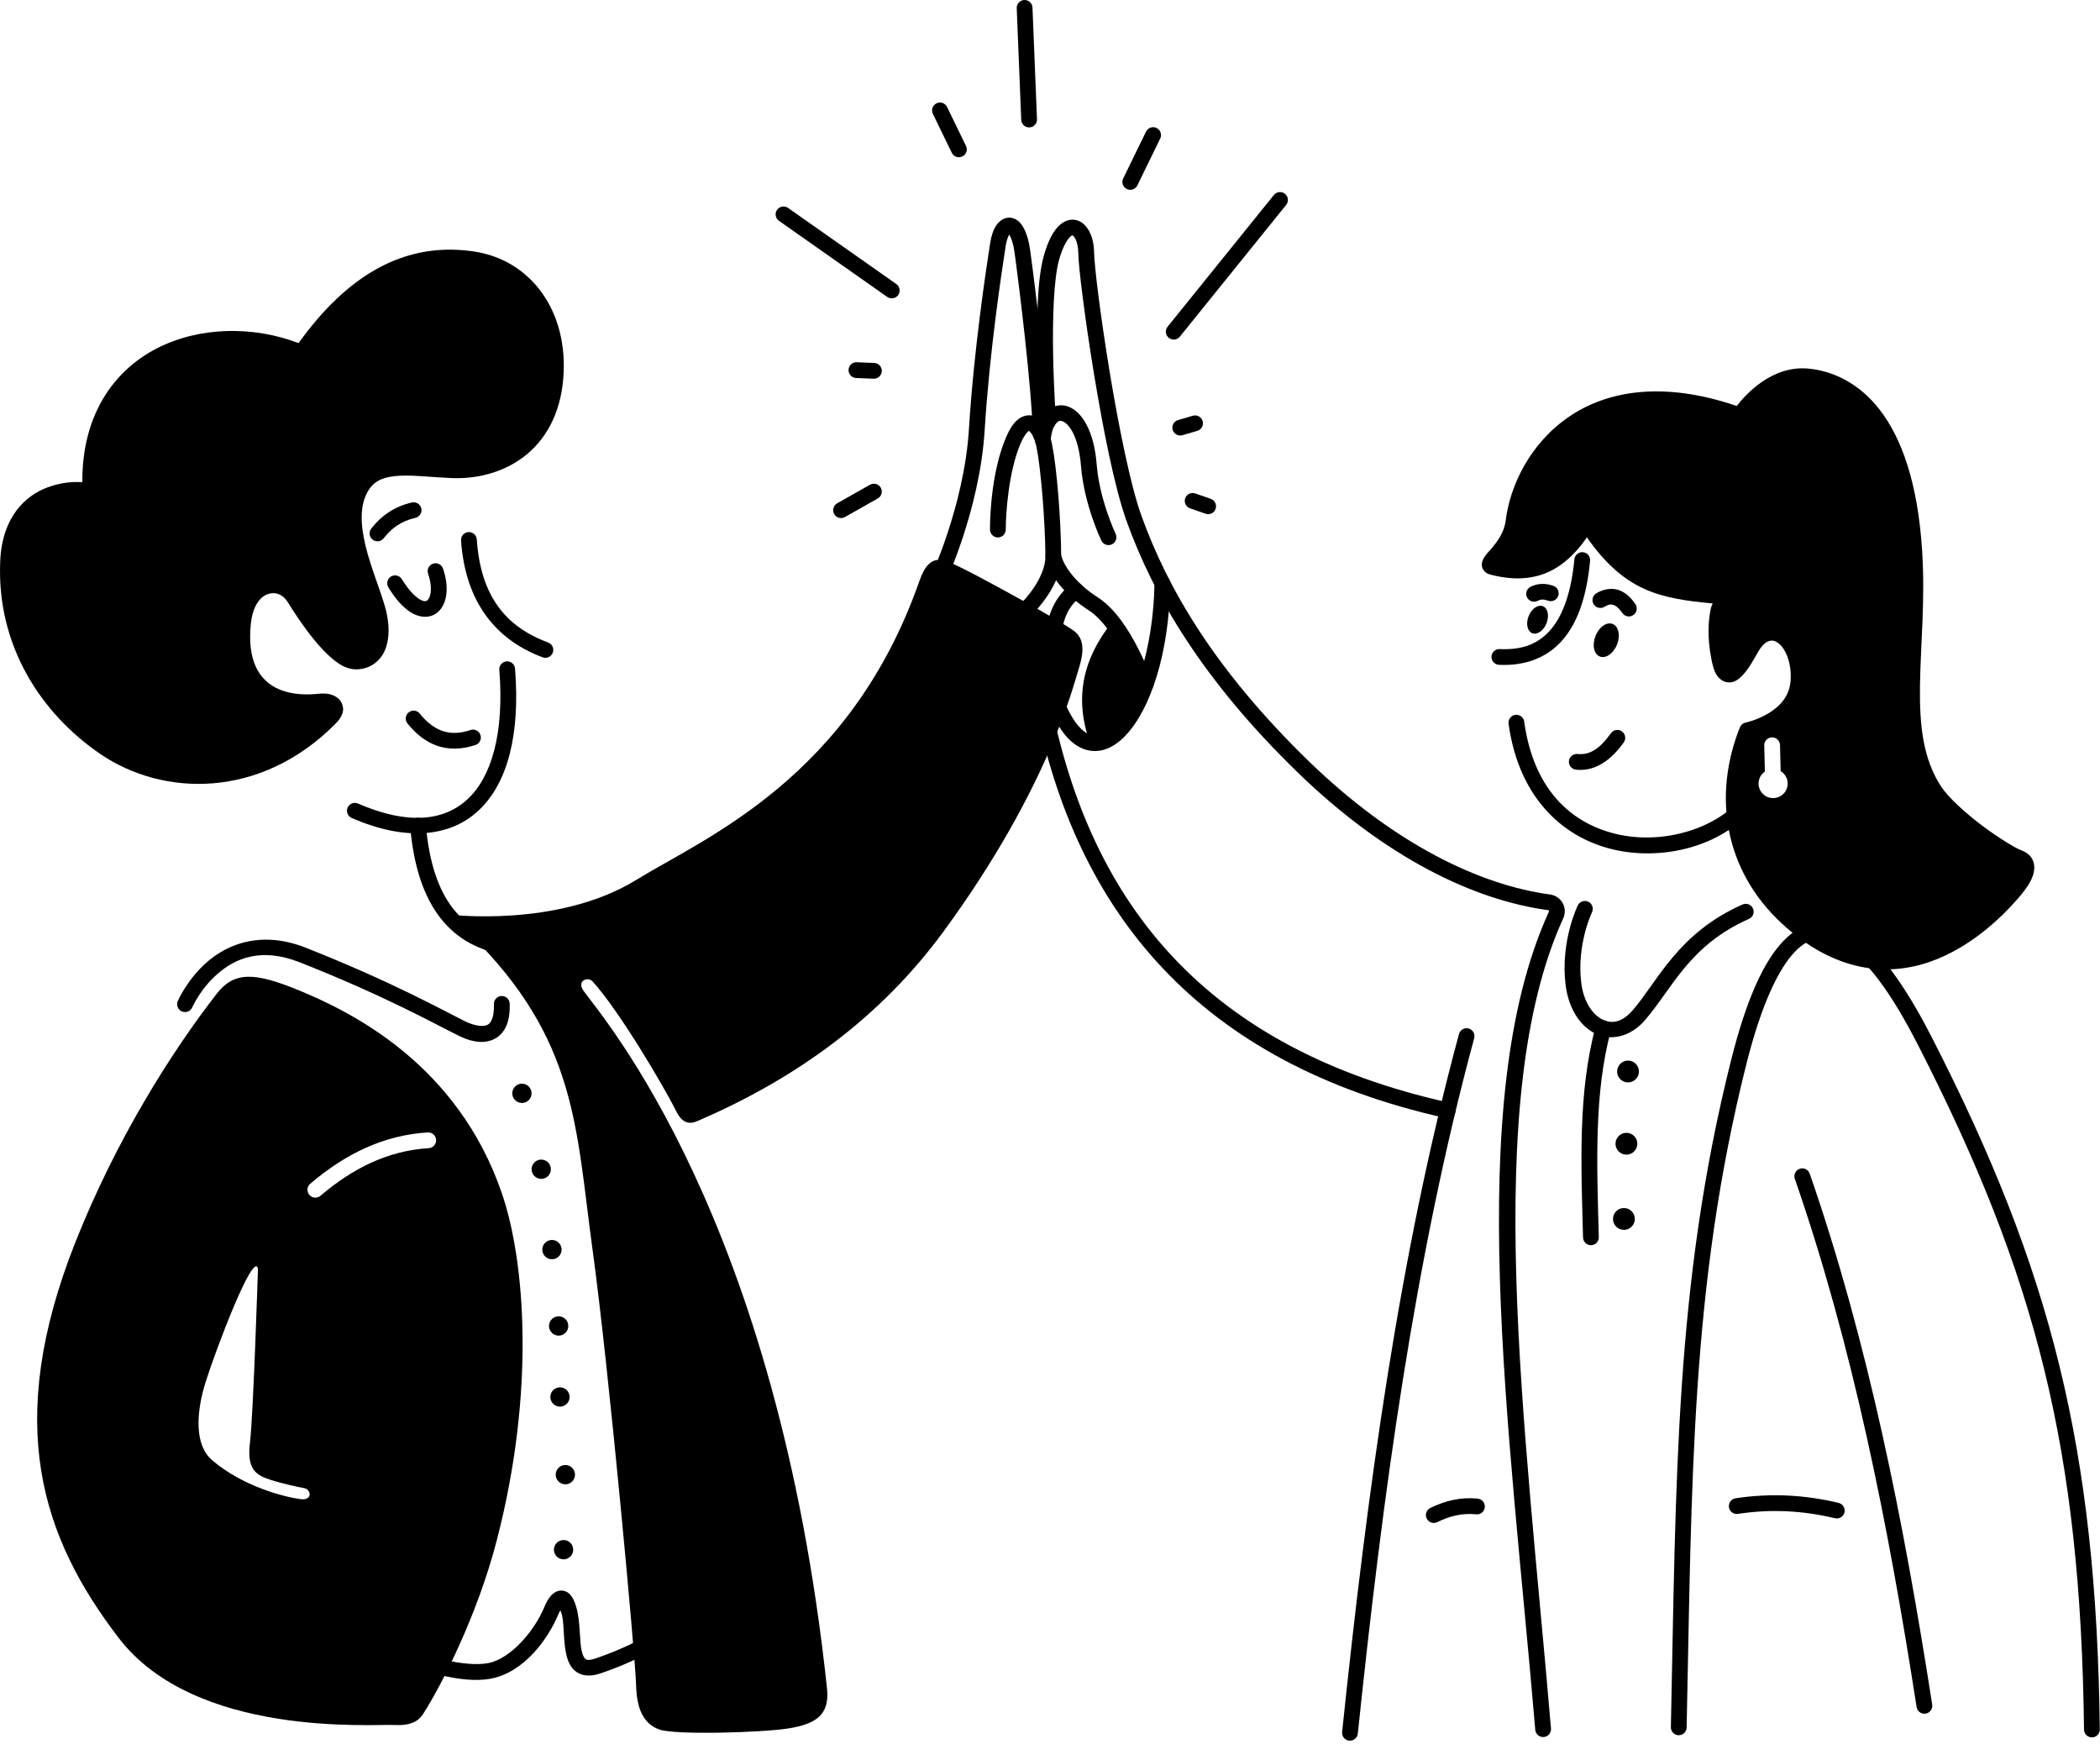 <svg width="466" height="387" viewBox="0 0 466 387" fill="none" xmlns="http://www.w3.org/2000/svg">
<g id="High five" clip-path="url(#clip0_1_291)">
<g id="g1679">
<path id="path1624" d="M227.292 0.001C227.063 0.011 226.837 0.065 226.628 0.162C226.42 0.258 226.232 0.395 226.076 0.564C225.921 0.733 225.799 0.931 225.72 1.147C225.641 1.363 225.605 1.592 225.615 1.822L226.615 26.593C226.624 26.823 226.678 27.049 226.775 27.257C226.871 27.466 227.008 27.654 227.177 27.809C227.346 27.965 227.544 28.086 227.76 28.165C227.976 28.244 228.205 28.28 228.435 28.271C228.665 28.262 228.89 28.207 229.099 28.111C229.307 28.014 229.495 27.878 229.651 27.708C229.807 27.539 229.928 27.341 230.007 27.125C230.086 26.91 230.122 26.68 230.113 26.451L229.113 1.679C229.103 1.45 229.049 1.224 228.952 1.015C228.856 0.807 228.719 0.619 228.55 0.463C228.381 0.307 228.183 0.186 227.967 0.107C227.751 0.028 227.522 -0.008 227.292 0.001Z" fill="black"/>
<path id="path1625" d="M207.818 22.925C207.611 23.026 207.426 23.166 207.273 23.338C207.121 23.51 207.004 23.71 206.929 23.928C206.853 24.145 206.822 24.375 206.836 24.604C206.849 24.834 206.908 25.058 207.009 25.265L211.21 33.906C211.413 34.323 211.773 34.642 212.212 34.794C212.65 34.946 213.131 34.917 213.548 34.714C213.755 34.614 213.94 34.474 214.092 34.302C214.245 34.13 214.362 33.929 214.437 33.712C214.512 33.495 214.544 33.265 214.53 33.035C214.516 32.806 214.457 32.581 214.357 32.374L210.157 23.734C210.057 23.527 209.917 23.342 209.745 23.19C209.573 23.037 209.372 22.92 209.155 22.845C208.938 22.77 208.708 22.738 208.478 22.752C208.249 22.766 208.024 22.825 207.818 22.925Z" fill="black"/>
<path id="path1626" d="M174.87 46.134C174.491 45.868 174.021 45.763 173.563 45.843C173.106 45.922 172.7 46.18 172.433 46.56C172.166 46.94 172.061 47.409 172.14 47.867C172.22 48.324 172.477 48.73 172.857 48.998L196.878 65.882C197.258 66.149 197.728 66.254 198.185 66.174C198.642 66.094 199.049 65.836 199.316 65.457C199.448 65.268 199.542 65.056 199.592 64.832C199.642 64.607 199.648 64.375 199.608 64.148C199.569 63.922 199.485 63.706 199.362 63.511C199.239 63.317 199.078 63.149 198.89 63.017L174.87 46.134Z" fill="black"/>
<path id="path1627" d="M190.115 80.376C189.885 80.367 189.656 80.403 189.44 80.482C189.224 80.561 189.026 80.682 188.857 80.838C188.688 80.994 188.551 81.182 188.454 81.39C188.358 81.599 188.303 81.825 188.294 82.054C188.285 82.284 188.321 82.513 188.4 82.729C188.479 82.945 188.6 83.143 188.756 83.312C188.912 83.481 189.099 83.618 189.308 83.714C189.517 83.811 189.742 83.865 189.972 83.874L193.853 84.033C194.316 84.052 194.769 83.886 195.11 83.572C195.451 83.257 195.654 82.82 195.673 82.357C195.683 82.127 195.647 81.898 195.567 81.682C195.488 81.466 195.367 81.268 195.211 81.099C195.056 80.93 194.868 80.793 194.659 80.697C194.451 80.6 194.225 80.546 193.995 80.537L190.115 80.376Z" fill="black"/>
<path id="path1628" d="M193.062 107.554L185.773 111.675C185.573 111.788 185.397 111.94 185.255 112.121C185.114 112.302 185.009 112.509 184.948 112.731C184.886 112.952 184.869 113.183 184.897 113.411C184.925 113.64 184.998 113.86 185.111 114.06C185.224 114.26 185.375 114.436 185.556 114.578C185.737 114.719 185.945 114.824 186.166 114.885C186.387 114.946 186.619 114.964 186.847 114.936C187.075 114.908 187.295 114.835 187.495 114.722L194.784 110.601C194.985 110.488 195.16 110.337 195.302 110.156C195.443 109.974 195.548 109.767 195.609 109.546C195.671 109.324 195.688 109.093 195.66 108.865C195.632 108.637 195.56 108.416 195.447 108.216C195.333 108.016 195.182 107.84 195.001 107.699C194.82 107.557 194.613 107.453 194.391 107.391C194.17 107.33 193.939 107.313 193.71 107.341C193.482 107.368 193.262 107.441 193.062 107.554Z" fill="black"/>
<path id="path1629" d="M264.702 92.242L261.411 93.205C261.191 93.269 260.985 93.377 260.806 93.521C260.627 93.665 260.478 93.843 260.368 94.044C260.257 94.246 260.188 94.468 260.163 94.696C260.138 94.925 260.159 95.156 260.224 95.376C260.288 95.597 260.396 95.803 260.54 95.982C260.684 96.161 260.862 96.31 261.064 96.42C261.266 96.53 261.487 96.6 261.715 96.625C261.944 96.649 262.175 96.629 262.396 96.564L265.685 95.601C265.905 95.537 266.111 95.429 266.29 95.285C266.469 95.141 266.618 94.963 266.728 94.761C266.839 94.559 266.908 94.338 266.933 94.109C266.958 93.881 266.937 93.65 266.872 93.429C266.742 92.984 266.44 92.609 266.033 92.386C265.626 92.164 265.148 92.112 264.702 92.242Z" fill="black"/>
<path id="path1630" d="M265.23 109.486C264.792 109.333 264.311 109.361 263.893 109.562C263.475 109.764 263.154 110.124 263.001 110.562C262.849 111 262.876 111.481 263.078 111.899C263.28 112.317 263.639 112.638 264.078 112.791L267.519 113.988C267.957 114.14 268.437 114.112 268.855 113.91C269.272 113.709 269.593 113.349 269.745 112.912C269.898 112.473 269.871 111.992 269.669 111.574C269.467 111.157 269.108 110.836 268.669 110.683L265.23 109.486Z" fill="black"/>
<path id="path1631" d="M285.142 43.003C284.781 42.712 284.319 42.575 283.857 42.625C283.396 42.674 282.972 42.904 282.681 43.265L259.091 72.499C258.947 72.678 258.839 72.884 258.774 73.105C258.709 73.325 258.689 73.556 258.713 73.785C258.738 74.013 258.807 74.235 258.917 74.436C259.027 74.638 259.176 74.816 259.355 74.96C259.534 75.105 259.739 75.212 259.96 75.277C260.18 75.342 260.411 75.363 260.64 75.338C260.868 75.314 261.09 75.245 261.291 75.135C261.493 75.024 261.671 74.876 261.816 74.697L285.405 45.464C285.55 45.285 285.657 45.08 285.722 44.859C285.787 44.639 285.808 44.408 285.783 44.179C285.759 43.951 285.69 43.729 285.58 43.528C285.469 43.326 285.321 43.148 285.142 43.003Z" fill="black"/>
<path id="path1632" d="M255.314 28.316C255.096 28.391 254.896 28.507 254.724 28.659C254.551 28.812 254.411 28.996 254.31 29.203L249.241 39.603C249.038 40.02 249.008 40.501 249.159 40.94C249.31 41.378 249.629 41.739 250.046 41.943C250.253 42.044 250.477 42.103 250.707 42.117C250.936 42.13 251.166 42.099 251.383 42.024C251.6 41.949 251.801 41.832 251.973 41.68C252.145 41.528 252.285 41.343 252.386 41.136L257.456 30.736C257.557 30.529 257.616 30.305 257.63 30.076C257.644 29.846 257.613 29.616 257.538 29.399C257.463 29.181 257.346 28.981 257.193 28.809C257.041 28.637 256.856 28.497 256.65 28.396C256.233 28.193 255.752 28.165 255.314 28.316Z" fill="black"/>
<path id="path1633" d="M103.933 118.062C103.47 118.094 103.039 118.309 102.734 118.658C102.43 119.008 102.276 119.464 102.308 119.927C103.252 133.664 110.087 142.001 120.413 145.847C120.848 146.009 121.33 145.991 121.752 145.798C122.173 145.605 122.501 145.253 122.663 144.818C122.744 144.602 122.781 144.373 122.773 144.143C122.765 143.914 122.711 143.688 122.615 143.479C122.52 143.269 122.384 143.081 122.216 142.925C122.047 142.768 121.85 142.646 121.634 142.566C112.321 139.098 106.676 132.422 105.8 119.687C105.784 119.458 105.723 119.234 105.621 119.028C105.518 118.822 105.377 118.639 105.203 118.488C105.03 118.337 104.828 118.222 104.61 118.149C104.392 118.075 104.162 118.046 103.933 118.062Z" fill="black"/>
<path id="path1634" d="M96.087 125.07C95.87 125.144 95.669 125.261 95.496 125.413C95.324 125.565 95.183 125.749 95.082 125.955C94.981 126.162 94.921 126.386 94.906 126.616C94.892 126.845 94.923 127.075 94.997 127.292C95.599 129.053 95.711 130.585 95.54 131.638C95.369 132.691 94.963 133.153 94.697 133.292C94.43 133.432 94.009 133.527 93.007 132.9C92.005 132.272 90.625 130.882 89.165 128.501C88.923 128.106 88.533 127.823 88.082 127.714C87.631 127.606 87.155 127.681 86.759 127.923C86.563 128.043 86.392 128.201 86.257 128.387C86.122 128.573 86.024 128.784 85.971 129.008C85.917 129.231 85.908 129.463 85.944 129.69C85.98 129.918 86.061 130.136 86.181 130.332C87.826 133.014 89.462 134.809 91.15 135.867C92.837 136.924 94.778 137.201 96.32 136.394C97.861 135.587 98.707 133.976 98.995 132.199C99.284 130.422 99.063 128.368 98.31 126.162C98.236 125.944 98.119 125.743 97.968 125.57C97.816 125.397 97.631 125.256 97.425 125.155C97.218 125.054 96.994 124.994 96.764 124.979C96.535 124.965 96.305 124.995 96.087 125.07Z" fill="black"/>
<path id="path1635" d="M91.392 111.494C87.553 112.376 84.557 114.462 82.378 117.287C82.238 117.469 82.135 117.676 82.074 117.898C82.014 118.12 81.998 118.352 82.028 118.58C82.057 118.808 82.131 119.028 82.246 119.227C82.36 119.426 82.513 119.601 82.695 119.742C82.877 119.882 83.085 119.985 83.306 120.046C83.528 120.106 83.76 120.121 83.988 120.092C84.216 120.063 84.436 119.989 84.635 119.874C84.834 119.76 85.009 119.607 85.15 119.425C86.911 117.142 89.094 115.612 92.175 114.904C92.399 114.852 92.611 114.757 92.798 114.624C92.986 114.491 93.145 114.322 93.267 114.127C93.389 113.933 93.472 113.716 93.51 113.489C93.548 113.262 93.541 113.03 93.49 112.806C93.385 112.354 93.106 111.962 92.713 111.716C92.319 111.469 91.844 111.39 91.392 111.494Z" fill="black"/>
<path id="path1636" d="M91.972 157.689C91.51 157.639 91.048 157.775 90.687 158.066C90.325 158.357 90.094 158.779 90.044 159.24C89.994 159.701 90.129 160.163 90.419 160.525C92.257 162.81 94.418 164.573 96.978 165.468C99.538 166.363 102.439 166.334 105.513 165.298C105.953 165.15 106.316 164.833 106.522 164.418C106.728 164.002 106.761 163.521 106.613 163.082C106.464 162.642 106.148 162.279 105.732 162.073C105.316 161.866 104.836 161.834 104.396 161.982C101.91 162.819 99.919 162.79 98.132 162.166C96.345 161.541 94.7 160.261 93.148 158.332C93.004 158.152 92.826 158.004 92.624 157.893C92.422 157.783 92.201 157.714 91.972 157.689Z" fill="black"/>
<path id="path1637" d="M112.404 146.746C111.941 146.783 111.512 147.002 111.212 147.356C110.911 147.709 110.763 148.168 110.8 148.63C111.926 162.686 109.075 172.405 103.743 177.339C98.412 182.274 90.309 183.023 79.443 178.294C79.017 178.109 78.535 178.101 78.104 178.271C77.672 178.441 77.325 178.775 77.14 179.201C76.955 179.626 76.946 180.108 77.116 180.54C77.286 180.972 77.621 181.318 78.046 181.503C89.65 186.552 99.595 185.947 106.12 179.908C112.646 173.868 115.462 162.994 114.288 148.349C114.251 147.887 114.031 147.458 113.678 147.157C113.325 146.856 112.866 146.708 112.404 146.746Z" fill="black"/>
<path id="path1638" d="M100.343 55.4C89.155 55.222 77.449 60.514 66.259 76.128C56.233 72.311 44.331 72.395 34.739 77.335C25.155 82.272 18.167 92.214 18.271 106.982C16.507 106.888 13.9 106.921 10.622 108.113C5.691 109.906 0.512 114.642 0.056 124.361C-0.845 143.351 9.256 158.416 22.236 167.283C36.28 176.875 57.86 177.263 74.372 160.664C75.273 159.759 75.887 158.911 76.093 157.847C76.299 156.784 75.78 155.568 75.056 154.97C73.608 153.775 71.973 153.807 70.48 153.955C65.693 154.43 61.713 153.506 59.118 151.164C56.524 148.821 55.011 144.905 55.656 138.498C56.085 134.224 57.857 132.367 59.45 131.814C61.044 131.261 62.759 131.823 63.894 133.662V133.664C64.991 135.435 67.212 138.919 69.8 142.064C71.094 143.637 72.477 145.128 73.919 146.298C75.362 147.469 76.866 148.396 78.636 148.503C81.886 148.701 84.488 146.726 85.515 144.041C86.541 141.356 86.415 138.056 85.445 134.652V134.65C84.348 130.785 82.259 125.868 81.097 121.041C79.936 116.213 79.775 111.708 81.927 108.554V108.552C83.381 106.418 85.548 105.718 88.779 105.556C92.01 105.394 96.056 105.918 100.324 106.081C105.641 106.285 111.425 104.956 116.125 101.431C120.824 97.906 124.324 92.145 124.994 84.005C126.221 69.016 117.77 57.684 105.209 55.808C103.599 55.568 101.975 55.426 100.34 55.4L100.343 55.4ZM100.261 58.874C101.743 58.912 103.22 59.049 104.695 59.269C115.493 60.881 122.622 70.126 121.509 83.72C120.909 91.023 117.955 95.688 114.029 98.632C110.103 101.577 105.093 102.761 100.46 102.583C96.408 102.429 92.334 101.875 88.607 102.062C84.88 102.249 81.253 103.326 79.037 106.582C76.001 111.032 76.441 116.641 77.697 121.859C78.953 127.078 81.096 132.139 82.079 135.607V135.609C82.899 138.485 82.871 141.155 82.246 142.793C81.62 144.43 80.817 145.129 78.847 145.009C78.322 144.978 77.28 144.519 76.124 143.582C74.969 142.644 73.703 141.302 72.501 139.841C70.098 136.921 67.934 133.539 66.871 131.822V131.82C64.995 128.783 61.452 127.413 58.3 128.507C55.148 129.602 52.692 132.971 52.171 138.146C51.456 145.265 53.208 150.545 56.771 153.761C60.333 156.978 65.401 157.978 70.823 157.439C71.513 157.371 71.99 157.532 72.331 157.613C72.227 157.788 72.254 157.831 71.892 158.195C56.465 173.703 36.924 173.076 24.208 164.392C12.048 156.085 2.712 142.197 3.55 124.527V124.525C3.954 115.914 7.869 112.838 11.818 111.402C15.767 109.965 19.722 110.548 19.722 110.548C19.979 110.588 20.241 110.571 20.49 110.497C20.739 110.423 20.969 110.294 21.162 110.12C21.355 109.947 21.507 109.732 21.607 109.492C21.707 109.252 21.752 108.993 21.739 108.734C21.017 93.977 27.412 85.046 36.341 80.447C45.27 75.848 56.907 75.816 66.23 79.755C66.6 79.912 67.013 79.936 67.399 79.824C67.784 79.712 68.12 79.47 68.349 79.14C79.342 63.286 89.889 58.614 100.259 58.874L100.261 58.874Z" fill="black"/>
<path id="path1639" fill-rule="evenodd" clip-rule="evenodd" d="M66.914 78.143C47.314 69.861 18.494 78.195 19.994 108.819C19.994 108.819 2.664 106.114 1.804 124.444C0.934 142.774 10.654 157.251 23.224 165.838C36.604 174.976 57.164 175.483 73.134 159.429C76.194 156.355 73.064 155.458 70.654 155.697C60.444 156.712 52.554 151.849 53.914 138.322C54.864 128.874 62.374 127.865 65.384 132.742C67.544 136.23 74.154 146.478 78.744 146.756C83.964 147.073 85.554 141.41 83.764 135.129C81.684 127.796 75.294 115.171 80.484 107.567C84.154 102.177 92.074 104.015 100.394 104.333C110.344 104.714 121.984 99.305 123.254 83.863C124.424 69.571 116.634 59.283 104.954 57.539C92.614 55.697 79.724 59.669 66.914 78.143Z" fill="black"/>
<path id="path1640" d="M61.009 208.591C54.606 207.983 49.563 210.373 46.118 213.318C41.525 217.244 39.447 222.123 39.447 222.123C39.355 222.334 39.307 222.561 39.303 222.791C39.3 223.02 39.342 223.249 39.427 223.462C39.512 223.676 39.638 223.871 39.798 224.036C39.958 224.201 40.149 224.332 40.361 224.423C40.572 224.514 40.799 224.563 41.029 224.566C41.259 224.569 41.487 224.527 41.701 224.442C41.914 224.357 42.109 224.231 42.274 224.07C42.439 223.91 42.571 223.719 42.661 223.507C42.661 223.507 44.492 219.313 48.394 215.978C52.295 212.643 57.943 210.135 66.57 213.544C85.579 221.058 96.533 227.22 101.698 229.771C103.939 230.877 106.585 231.714 109.118 230.791C110.385 230.329 111.53 229.328 112.21 227.941C112.89 226.554 113.171 224.833 113.103 222.693C113.088 222.229 112.89 221.79 112.551 221.472C112.213 221.155 111.762 220.985 111.298 220.999C110.834 221.014 110.395 221.213 110.078 221.551C109.76 221.89 109.59 222.34 109.605 222.804C109.661 224.564 109.399 225.725 109.068 226.402C108.736 227.079 108.4 227.326 107.919 227.501C106.958 227.852 105.038 227.515 103.249 226.632C98.335 224.205 87.048 217.874 67.859 210.289C65.43 209.329 63.145 208.794 61.011 208.591H61.009Z" fill="black"/>
<path id="path1641" d="M124.929 352.949C123.729 352.757 122.771 353.462 122.187 354.146C121.603 354.83 121.167 355.657 120.747 356.671C120.747 356.672 120.747 356.673 120.747 356.673C118.693 361.651 113.471 368.029 108.325 369.019C105.692 369.526 102.011 369.059 99.073 368.396C96.135 367.733 93.958 366.933 93.958 366.933C93.743 366.854 93.513 366.818 93.284 366.828C93.054 366.837 92.828 366.892 92.62 366.988C92.411 367.085 92.224 367.222 92.068 367.391C91.912 367.56 91.791 367.758 91.712 367.974C91.633 368.19 91.597 368.419 91.607 368.649C91.616 368.879 91.671 369.104 91.767 369.313C91.864 369.521 92.001 369.709 92.17 369.865C92.339 370.02 92.537 370.141 92.753 370.22C92.753 370.22 95.137 371.096 98.304 371.81C101.471 372.525 105.439 373.137 108.986 372.455C116.199 371.067 121.576 363.838 123.982 358.011V358.009C124.129 357.654 124.226 357.56 124.363 357.308C124.509 357.736 124.656 358.057 124.794 358.787C125.192 360.907 125.016 364.287 125.679 367.164C126.011 368.602 126.599 370.081 127.974 371.015C129.35 371.949 131.212 371.988 133.201 371.322C140.134 368.994 144.495 366.373 144.495 366.373C144.893 366.133 145.179 365.746 145.291 365.296C145.403 364.846 145.332 364.37 145.093 363.972C144.975 363.775 144.819 363.603 144.634 363.467C144.449 363.33 144.239 363.231 144.016 363.176C143.793 363.12 143.561 363.109 143.334 363.143C143.106 363.177 142.888 363.256 142.691 363.375C142.691 363.375 138.694 365.785 132.087 368.003C130.685 368.473 130.203 368.3 129.939 368.121C129.675 367.941 129.328 367.404 129.091 366.376C128.617 364.322 128.766 360.97 128.234 358.138C128.234 358.137 128.234 358.135 128.234 358.134C127.98 356.799 127.68 355.758 127.242 354.894C126.804 354.03 126.129 353.14 124.929 352.949Z" fill="black"/>
<path id="path1642" fill-rule="evenodd" clip-rule="evenodd" d="M117.96 242.59C117.96 242.872 117.904 243.15 117.797 243.41C117.689 243.67 117.531 243.906 117.333 244.105C117.134 244.303 116.898 244.461 116.638 244.569C116.378 244.676 116.1 244.732 115.818 244.732C115.537 244.732 115.259 244.676 114.999 244.569C114.739 244.461 114.503 244.303 114.304 244.105C114.105 243.906 113.948 243.67 113.84 243.41C113.732 243.15 113.677 242.872 113.677 242.59C113.677 242.309 113.732 242.031 113.84 241.771C113.948 241.511 114.105 241.275 114.304 241.076C114.503 240.877 114.739 240.72 114.999 240.612C115.259 240.504 115.537 240.449 115.818 240.449C116.1 240.449 116.378 240.504 116.638 240.612C116.898 240.72 117.134 240.877 117.333 241.076C117.531 241.275 117.689 241.511 117.797 241.771C117.904 242.031 117.96 242.309 117.96 242.59Z" fill="black"/>
<path id="path1643" fill-rule="evenodd" clip-rule="evenodd" d="M122.244 259.434C122.244 260.002 122.018 260.547 121.616 260.949C121.215 261.35 120.67 261.576 120.102 261.576C119.821 261.576 119.543 261.52 119.283 261.413C119.023 261.305 118.787 261.147 118.588 260.949C118.389 260.75 118.232 260.514 118.124 260.254C118.016 259.994 117.961 259.716 117.961 259.434C117.961 259.153 118.016 258.875 118.124 258.615C118.232 258.355 118.389 258.119 118.588 257.92C118.787 257.721 119.023 257.564 119.283 257.456C119.543 257.348 119.821 257.293 120.102 257.293C120.67 257.293 121.215 257.519 121.616 257.92C122.018 258.322 122.244 258.866 122.244 259.434Z" fill="black"/>
<path id="path1644" fill-rule="evenodd" clip-rule="evenodd" d="M124.622 277.268C124.622 277.55 124.566 277.828 124.459 278.088C124.351 278.348 124.193 278.584 123.995 278.783C123.796 278.981 123.56 279.139 123.3 279.247C123.04 279.354 122.762 279.41 122.48 279.41C122.199 279.41 121.921 279.354 121.661 279.247C121.401 279.139 121.165 278.981 120.966 278.783C120.767 278.584 120.61 278.348 120.502 278.088C120.394 277.828 120.339 277.55 120.339 277.268C120.339 276.987 120.394 276.709 120.502 276.449C120.61 276.189 120.767 275.953 120.966 275.754C121.165 275.555 121.401 275.398 121.661 275.29C121.921 275.182 122.199 275.127 122.48 275.127C122.762 275.127 123.04 275.182 123.3 275.29C123.56 275.398 123.796 275.555 123.995 275.754C124.193 275.953 124.351 276.189 124.459 276.449C124.566 276.709 124.622 276.987 124.622 277.268Z" fill="black"/>
<path id="path1645" fill-rule="evenodd" clip-rule="evenodd" d="M126.108 294.211C126.108 294.493 126.052 294.771 125.945 295.031C125.837 295.291 125.679 295.527 125.481 295.726C125.282 295.924 125.046 296.082 124.786 296.19C124.526 296.297 124.248 296.353 123.966 296.353C123.685 296.353 123.407 296.297 123.147 296.19C122.887 296.082 122.651 295.924 122.452 295.726C122.253 295.527 122.096 295.291 121.988 295.031C121.88 294.771 121.825 294.493 121.825 294.211C121.825 293.93 121.88 293.652 121.988 293.392C122.096 293.132 122.253 292.896 122.452 292.697C122.651 292.498 122.887 292.341 123.147 292.233C123.407 292.125 123.685 292.07 123.966 292.07C124.248 292.07 124.526 292.125 124.786 292.233C125.046 292.341 125.282 292.498 125.481 292.697C125.679 292.896 125.837 293.132 125.945 293.392C126.052 293.652 126.108 293.93 126.108 294.211Z" fill="black"/>
<path id="path1646" fill-rule="evenodd" clip-rule="evenodd" d="M126.405 309.965C126.405 310.247 126.349 310.525 126.242 310.785C126.134 311.045 125.976 311.281 125.778 311.48C125.579 311.678 125.343 311.836 125.083 311.944C124.823 312.051 124.545 312.107 124.263 312.107C123.982 312.107 123.704 312.051 123.444 311.944C123.184 311.836 122.948 311.678 122.749 311.48C122.55 311.281 122.393 311.045 122.285 310.785C122.177 310.525 122.122 310.247 122.122 309.965C122.122 309.684 122.177 309.406 122.285 309.146C122.393 308.886 122.55 308.65 122.749 308.451C122.948 308.252 123.184 308.095 123.444 307.987C123.704 307.879 123.982 307.824 124.263 307.824C124.545 307.824 124.823 307.879 125.083 307.987C125.343 308.095 125.579 308.252 125.778 308.451C125.976 308.65 126.134 308.886 126.242 309.146C126.349 309.406 126.405 309.684 126.405 309.965Z" fill="black"/>
<path id="path1647" fill-rule="evenodd" clip-rule="evenodd" d="M127.594 327.206C127.594 327.487 127.538 327.766 127.431 328.025C127.323 328.285 127.165 328.521 126.966 328.72C126.768 328.919 126.532 329.077 126.272 329.184C126.012 329.292 125.733 329.347 125.452 329.347C125.171 329.347 124.893 329.292 124.633 329.184C124.373 329.077 124.137 328.919 123.938 328.72C123.739 328.521 123.581 328.285 123.474 328.025C123.366 327.766 123.311 327.487 123.311 327.206C123.311 326.925 123.366 326.646 123.474 326.387C123.581 326.127 123.739 325.891 123.938 325.692C124.137 325.493 124.373 325.335 124.633 325.228C124.893 325.12 125.171 325.065 125.452 325.065C125.733 325.065 126.012 325.12 126.272 325.228C126.532 325.335 126.768 325.493 126.966 325.692C127.165 325.891 127.323 326.127 127.431 326.387C127.538 326.646 127.594 326.925 127.594 327.206Z" fill="black"/>
<path id="path1648" fill-rule="evenodd" clip-rule="evenodd" d="M127.198 343.852C127.198 344.133 127.142 344.411 127.035 344.671C126.927 344.931 126.769 345.167 126.57 345.366C126.372 345.565 126.136 345.722 125.876 345.83C125.616 345.938 125.337 345.993 125.056 345.993C124.775 345.993 124.497 345.938 124.237 345.83C123.977 345.722 123.741 345.565 123.542 345.366C123.343 345.167 123.185 344.931 123.078 344.671C122.97 344.411 122.915 344.133 122.915 343.852C122.915 343.57 122.97 343.292 123.078 343.032C123.185 342.772 123.343 342.536 123.542 342.337C123.741 342.139 123.977 341.981 124.237 341.873C124.497 341.766 124.775 341.71 125.056 341.71C125.337 341.71 125.616 341.766 125.876 341.873C126.136 341.981 126.372 342.139 126.57 342.337C126.769 342.536 126.927 342.772 127.035 343.032C127.142 343.292 127.198 343.57 127.198 343.852Z" fill="black"/>
<path id="path1649" fill-rule="evenodd" clip-rule="evenodd" d="M87.274 382.749C82.694 382.514 43.304 385.597 26.334 363.428C9.364 341.258 0.664 316.052 16.764 275.532C25.834 252.699 38.144 233.276 48.104 220.48C51.984 215.486 56.554 215.694 66.494 219.81C78.204 224.654 101.584 236.226 111.364 264.763C116.514 279.786 118.834 308.6 110.254 341.713C105.924 358.44 98.044 373.765 93.974 380.178C92.804 382.038 91.024 382.942 87.274 382.749ZM71.114 265.32C78.224 259.264 86.074 255.304 95.134 254.764C96.094 254.707 96.834 253.877 96.774 252.913C96.714 251.949 95.884 251.213 94.924 251.27C85.094 251.856 76.554 256.087 68.844 262.655C68.104 263.281 68.024 264.387 68.644 265.122C69.274 265.858 70.374 265.946 71.114 265.32ZM57.244 281.512C56.304 277.253 47.834 299.595 45.614 306.697C43.394 313.799 43.274 320.711 47.014 323.945C53.854 329.855 63.264 332.189 66.674 332.635C69.454 332.999 69.024 330.484 67.524 330.2C66.484 330.003 62.984 329.309 59.904 328.31C56.734 327.282 54.764 325.964 55.464 320.13C56.224 313.814 57.244 281.512 57.244 281.512Z" fill="black"/>
<path id="path1650" d="M92.605 181.443C92.142 181.483 91.715 181.704 91.416 182.059C91.117 182.414 90.972 182.873 91.011 183.335C91.78 192.281 94.047 198.984 97.749 203.718C101.451 208.453 106.587 211.09 112.546 211.939C112.774 211.972 113.005 211.959 113.228 211.902C113.451 211.845 113.66 211.745 113.844 211.607C114.028 211.469 114.183 211.296 114.3 211.099C114.417 210.901 114.494 210.682 114.527 210.455C114.559 210.227 114.547 209.995 114.49 209.772C114.432 209.55 114.332 209.34 114.194 209.156C114.056 208.972 113.883 208.817 113.685 208.7C113.487 208.583 113.268 208.506 113.04 208.474C107.78 207.724 103.645 205.577 100.507 201.564C97.369 197.551 95.228 191.543 94.497 183.037C94.458 182.574 94.236 182.147 93.881 181.848C93.526 181.549 93.067 181.403 92.605 181.443Z" fill="black"/>
<path id="path1651" fill-rule="evenodd" clip-rule="evenodd" d="M99.324 202.895C99.324 202.895 123.634 206.047 141.234 195.21C156.364 185.887 188.694 172.768 204.044 128.846C206.444 122.005 209.694 124.249 213.834 126.237C217.124 127.821 235.394 137.743 238.384 140.042C240.854 141.944 240.414 145.172 239.344 148.49C238.264 151.808 232.764 174.792 209.344 206.723C195.494 225.611 176.864 239.271 154.664 248.783C152.544 249.693 151.144 248.761 150.064 246.586C147.174 240.759 137.024 223.709 131.444 217.721C130.434 216.634 127.914 217.633 129.484 219.84C133.704 225.738 172.424 270.194 183.524 374.699C184.154 380.647 180.834 382.541 175.064 383.492C169.294 384.444 149.704 385.014 146.274 383.746C142.854 382.478 141.264 379.307 141.144 373.727C141.014 368.147 135.144 303.774 131.464 277.069C127.794 250.363 128.104 230.63 104.264 207.261C102.424 206.129 100.774 204.683 99.324 202.895Z" fill="black"/>
<path id="path1652" d="M227.64 92.232C226.984 92.372 226.348 92.677 225.833 93.113C224.803 93.983 224.013 95.253 223.255 97.027C220.196 104.152 219.683 113.52 219.683 117.5C219.683 117.964 219.867 118.409 220.195 118.737C220.524 119.065 220.969 119.25 221.433 119.25C221.897 119.25 222.342 119.065 222.67 118.737C222.998 118.409 223.183 117.964 223.183 117.5C223.183 113.869 223.812 104.596 226.472 98.404V98.402C227.104 96.921 227.736 96.087 228.091 95.787C228.446 95.486 228.282 95.602 228.322 95.617C228.361 95.632 228.724 95.88 229.077 96.507C229.43 97.133 229.771 98.067 229.997 99.146C230.941 103.707 231.923 115.351 231.982 123.408V123.412C232.006 126.122 230.424 129.12 228.712 131.39C227 133.661 225.298 135.134 225.298 135.134C225.124 135.285 224.982 135.468 224.878 135.673C224.775 135.879 224.714 136.102 224.697 136.332C224.68 136.561 224.709 136.791 224.781 137.009C224.853 137.227 224.968 137.429 225.118 137.603C225.422 137.954 225.852 138.17 226.315 138.203C226.777 138.237 227.234 138.086 227.585 137.783C227.585 137.783 229.559 136.081 231.507 133.498C233.455 130.914 235.517 127.38 235.482 123.382V123.38C235.421 115.077 234.502 103.642 233.425 98.437V98.433C233.141 97.073 232.718 95.838 232.126 94.788C231.534 93.739 230.77 92.805 229.572 92.347C228.973 92.118 228.294 92.092 227.638 92.232L227.64 92.232Z" fill="black"/>
<path id="path1653" d="M224.456 48.331C223.071 48.066 221.775 48.956 221.081 49.999C220.387 51.043 219.965 52.366 219.704 54.037C219.704 54.038 219.704 54.039 219.704 54.041C218.773 60.073 216.104 77.612 215.007 95.254C213.945 112.346 206.353 128.398 206.353 128.398C206.254 128.606 206.197 128.831 206.186 129.06C206.174 129.29 206.208 129.519 206.285 129.736C206.362 129.953 206.481 130.152 206.635 130.322C206.789 130.493 206.975 130.631 207.183 130.73C207.602 130.929 208.083 130.954 208.52 130.799C208.958 130.644 209.315 130.321 209.515 129.902C209.515 129.902 217.384 113.454 218.501 95.472C219.585 78.039 222.234 60.594 223.163 54.576V54.574C223.363 53.294 223.705 52.469 223.958 52.056C224.026 52.125 223.968 52.032 224.167 52.429C224.522 53.132 224.906 54.361 225.14 56.066C226.144 63.379 228.941 85.904 229.185 96.355C229.196 96.819 229.39 97.259 229.726 97.58C230.061 97.9 230.51 98.075 230.974 98.064C231.204 98.059 231.43 98.008 231.641 97.915C231.851 97.822 232.041 97.689 232.2 97.523C232.358 97.356 232.483 97.16 232.565 96.946C232.648 96.731 232.688 96.503 232.683 96.273C232.427 85.326 229.623 62.99 228.607 55.591C228.336 53.619 227.905 52.065 227.292 50.851C226.679 49.638 225.842 48.597 224.456 48.331Z" fill="black"/>
<path id="path1654" d="M234.14 90.107C233.253 90.358 232.429 90.857 231.794 91.556C230.524 92.954 229.825 94.981 229.667 97.503C229.638 97.966 229.795 98.422 230.101 98.77C230.408 99.118 230.841 99.33 231.304 99.359C231.767 99.388 232.223 99.232 232.571 98.925C232.918 98.618 233.13 98.185 233.159 97.722C233.282 95.753 233.86 94.486 234.384 93.91C234.908 93.333 235.191 93.281 235.757 93.47C236.323 93.659 237.254 94.379 238.081 95.998C238.908 97.616 239.615 100.073 239.878 103.406C240.563 112.056 244.405 119.959 244.405 119.959C244.505 120.166 244.644 120.351 244.816 120.505C244.987 120.658 245.187 120.776 245.404 120.853C245.62 120.929 245.85 120.962 246.08 120.949C246.309 120.936 246.534 120.878 246.741 120.779C246.949 120.679 247.134 120.54 247.288 120.369C247.441 120.198 247.559 119.998 247.636 119.781C247.712 119.564 247.744 119.334 247.732 119.105C247.719 118.875 247.661 118.65 247.562 118.443C247.562 118.443 243.984 110.908 243.368 103.13C243.077 99.448 242.3 96.567 241.197 94.406C240.093 92.245 238.644 90.744 236.866 90.15C235.978 89.853 235.027 89.856 234.14 90.107Z" fill="black"/>
<path id="path1655" d="M325.9 228.209C325.452 228.088 324.974 228.15 324.572 228.382C324.17 228.613 323.876 228.995 323.755 229.443C310.414 278.783 303.377 331.197 297.824 384.296C297.8 384.525 297.821 384.756 297.886 384.977C297.951 385.197 298.059 385.403 298.204 385.581C298.349 385.76 298.527 385.908 298.73 386.018C298.932 386.128 299.153 386.196 299.382 386.22C299.844 386.268 300.305 386.131 300.666 385.839C301.026 385.547 301.256 385.123 301.304 384.662C306.851 331.629 313.873 279.391 327.132 230.355C327.192 230.133 327.208 229.902 327.178 229.674C327.149 229.446 327.075 229.226 326.961 229.027C326.846 228.827 326.693 228.652 326.511 228.512C326.329 228.372 326.122 228.269 325.9 228.209Z" fill="black"/>
<path id="path1656" d="M327.929 332.527C324.184 332.127 320.652 332.99 317.39 334.599C317.184 334.701 317 334.842 316.848 335.015C316.697 335.188 316.581 335.389 316.507 335.606C316.433 335.824 316.403 336.054 316.418 336.283C316.433 336.513 316.493 336.737 316.595 336.943C316.697 337.149 316.838 337.333 317.011 337.485C317.184 337.636 317.385 337.752 317.602 337.826C317.82 337.9 318.05 337.93 318.279 337.915C318.508 337.9 318.733 337.84 318.939 337.738C321.757 336.347 324.562 335.687 327.558 336.007C327.786 336.032 328.017 336.011 328.238 335.946C328.458 335.881 328.664 335.773 328.843 335.629C329.022 335.485 329.17 335.306 329.28 335.105C329.39 334.903 329.459 334.681 329.484 334.453C329.508 334.224 329.487 333.993 329.422 333.773C329.357 333.552 329.25 333.347 329.105 333.168C328.961 332.989 328.783 332.84 328.581 332.73C328.379 332.62 328.157 332.551 327.929 332.527Z" fill="black"/>
<path id="path1657" d="M396.673 331.839C392.858 331.66 389.008 331.853 385.128 332.449C384.901 332.484 384.683 332.563 384.486 332.682C384.289 332.801 384.118 332.958 383.982 333.143C383.846 333.329 383.748 333.539 383.693 333.762C383.639 333.986 383.628 334.218 383.663 334.445C383.734 334.904 383.984 335.315 384.358 335.59C384.733 335.864 385.201 335.978 385.66 335.908C392.96 334.787 400.119 335.173 407.185 336.875C407.636 336.983 408.111 336.907 408.507 336.665C408.902 336.423 409.185 336.034 409.294 335.584C409.403 335.132 409.328 334.656 409.086 334.261C408.844 333.865 408.454 333.581 408.003 333.472C404.266 332.572 400.488 332.019 396.673 331.839Z" fill="black"/>
<path id="path1658" d="M399.361 259.337C398.922 259.489 398.562 259.809 398.36 260.227C398.157 260.645 398.129 261.125 398.281 261.564C411.137 298.64 419.011 338.276 425.304 378.765C425.376 379.224 425.626 379.635 426.001 379.908C426.376 380.182 426.844 380.295 427.302 380.224C427.529 380.189 427.747 380.109 427.944 379.99C428.14 379.87 428.311 379.713 428.446 379.528C428.582 379.342 428.68 379.132 428.734 378.908C428.789 378.685 428.798 378.453 428.763 378.226C422.456 337.642 414.551 297.805 401.587 260.417C401.435 259.979 401.115 259.619 400.698 259.416C400.28 259.214 399.799 259.185 399.361 259.337Z" fill="black"/>
<path id="path1659" d="M351.124 200.003C350.907 200.078 350.706 200.195 350.534 200.347C350.362 200.499 350.221 200.684 350.12 200.89C350.12 200.89 346.205 208.843 347.417 218.552C348.042 223.558 350.438 227.504 353.878 229.269C357.319 231.034 361.735 230.155 364.995 226.392C371.086 219.376 374.823 209.743 388.099 203.894C388.31 203.801 388.5 203.668 388.659 203.502C388.818 203.336 388.942 203.14 389.026 202.926C389.109 202.711 389.149 202.482 389.144 202.253C389.139 202.023 389.088 201.796 388.995 201.585C388.808 201.161 388.46 200.828 388.027 200.661C387.595 200.493 387.113 200.504 386.689 200.691C372.326 207.018 367.822 217.799 362.353 224.099V224.101C359.843 226.997 357.57 227.229 355.478 226.156C353.386 225.083 351.407 222.244 350.892 218.119C349.824 209.564 353.269 202.425 353.269 202.425C353.37 202.219 353.429 201.994 353.443 201.765C353.456 201.536 353.425 201.306 353.35 201.088C353.275 200.871 353.158 200.671 353.006 200.499C352.854 200.327 352.669 200.186 352.462 200.086C352.045 199.882 351.565 199.853 351.126 200.004L351.124 200.003Z" fill="black"/>
<path id="path1660" d="M356.241 226.472C356.02 226.412 355.788 226.396 355.56 226.426C355.332 226.455 355.112 226.529 354.913 226.644C354.714 226.758 354.539 226.911 354.398 227.093C354.258 227.275 354.155 227.483 354.095 227.705C350.094 242.459 350.865 258.668 351.284 274.585C351.297 275.049 351.493 275.489 351.829 275.809C352.166 276.128 352.615 276.301 353.079 276.289C353.309 276.283 353.536 276.231 353.746 276.138C353.956 276.044 354.145 275.91 354.303 275.743C354.461 275.576 354.585 275.38 354.667 275.165C354.75 274.95 354.789 274.722 354.782 274.492C354.362 258.529 353.672 242.634 357.472 228.621C357.532 228.399 357.548 228.167 357.519 227.939C357.49 227.711 357.416 227.491 357.302 227.291C357.188 227.092 357.035 226.917 356.853 226.776C356.671 226.636 356.463 226.532 356.241 226.472Z" fill="black"/>
<path id="path1661" fill-rule="evenodd" clip-rule="evenodd" d="M363.689 237.749C363.689 238.391 363.434 239.007 362.979 239.462C362.525 239.916 361.909 240.171 361.266 240.171C360.624 240.171 360.008 239.916 359.553 239.462C359.099 239.007 358.844 238.391 358.844 237.749C358.844 237.106 359.099 236.49 359.553 236.036C360.008 235.581 360.624 235.326 361.266 235.326C361.909 235.326 362.525 235.581 362.979 236.036C363.434 236.49 363.689 237.106 363.689 237.749Z" fill="black"/>
<path id="path1662" fill-rule="evenodd" clip-rule="evenodd" d="M363.333 253.777C363.333 254.419 363.078 255.035 362.624 255.49C362.17 255.944 361.553 256.199 360.911 256.199C360.269 256.199 359.652 255.944 359.198 255.49C358.744 255.035 358.489 254.419 358.489 253.777C358.489 253.134 358.744 252.518 359.198 252.064C359.652 251.609 360.269 251.354 360.911 251.354C361.553 251.354 362.17 251.609 362.624 252.064C363.078 252.518 363.333 253.134 363.333 253.777Z" fill="black"/>
<path id="path1663" fill-rule="evenodd" clip-rule="evenodd" d="M362.776 270.467C362.776 271.109 362.52 271.725 362.066 272.18C361.612 272.634 360.996 272.889 360.353 272.889C359.711 272.889 359.094 272.634 358.64 272.18C358.186 271.725 357.931 271.109 357.931 270.467C357.931 269.824 358.186 269.208 358.64 268.754C359.094 268.299 359.711 268.044 360.353 268.044C360.996 268.044 361.612 268.299 362.066 268.754C362.52 269.208 362.776 269.824 362.776 270.467Z" fill="black"/>
<path id="path1664" d="M238.534 48.777C237.003 48.532 235.496 49.375 234.411 50.711C233.327 52.045 232.436 53.95 231.663 56.627C230.148 61.86 230.044 70.863 230.195 78.816C230.346 86.769 230.839 93.535 230.839 93.535C230.873 93.998 231.089 94.428 231.439 94.732C231.79 95.035 232.247 95.187 232.71 95.154C232.939 95.137 233.163 95.076 233.369 94.972C233.574 94.869 233.758 94.727 233.908 94.553C234.058 94.379 234.173 94.177 234.245 93.959C234.317 93.74 234.346 93.51 234.329 93.281C234.329 93.281 233.842 86.595 233.693 78.749C233.544 70.904 233.82 61.761 235.025 57.601V57.599C235.716 55.204 236.509 53.68 237.128 52.917C237.748 52.155 237.965 52.231 237.98 52.234C237.995 52.236 238.308 52.357 238.648 53.031C238.988 53.704 239.267 54.803 239.284 56.107C239.307 57.87 239.672 61.374 240.279 66.109C240.885 70.843 241.735 76.714 242.741 82.833C244.753 95.073 247.341 108.222 249.946 115.49C255.913 132.142 266.781 150.83 287.995 171.423C307.469 190.319 327.098 199.734 343.48 201.941C343.491 201.942 343.503 201.944 343.515 201.945C343.587 201.953 343.648 201.995 343.7 202.078C343.732 202.145 343.738 202.223 343.71 202.289C343.705 202.3 343.699 202.311 343.694 202.322C324.406 244.613 335.019 316.724 340.682 383.822C340.702 384.051 340.766 384.274 340.871 384.479C340.977 384.683 341.122 384.865 341.298 385.013C341.473 385.161 341.677 385.274 341.896 385.343C342.115 385.413 342.346 385.439 342.575 385.419C342.804 385.4 343.027 385.336 343.231 385.23C343.435 385.124 343.617 384.98 343.765 384.804C343.913 384.628 344.025 384.425 344.095 384.206C344.165 383.987 344.19 383.756 344.171 383.527C338.495 316.283 328.428 244.23 346.88 203.775L346.864 203.808C347.39 202.716 347.351 201.436 346.77 200.378C346.766 200.372 346.762 200.365 346.758 200.359C346.171 199.325 345.117 198.604 343.914 198.466C328.481 196.378 309.468 187.379 290.435 168.912C269.55 148.639 259.037 130.478 253.244 114.31C250.849 107.63 248.195 94.421 246.197 82.265C245.198 76.187 244.352 70.352 243.752 65.666C243.152 60.979 242.804 57.348 242.787 56.06C242.764 54.312 242.427 52.745 241.775 51.455C241.124 50.164 240.069 49.022 238.537 48.777L238.534 48.777Z" fill="black"/>
<path id="path1665" d="M231.075 154.24C230.62 154.329 230.219 154.596 229.961 154.982C229.702 155.367 229.607 155.839 229.696 156.294C238.762 202.413 265.939 235.888 320.864 248.097C321.317 248.198 321.792 248.114 322.183 247.865C322.575 247.616 322.852 247.222 322.952 246.769C323.053 246.316 322.97 245.842 322.721 245.45C322.472 245.059 322.077 244.782 321.624 244.681C267.77 232.71 242.005 200.77 233.13 155.619C233.04 155.163 232.774 154.762 232.388 154.504C232.003 154.245 231.531 154.15 231.075 154.24Z" fill="black"/>
<path id="path1666" d="M257.976 127.714C257.512 127.706 257.064 127.882 256.73 128.204C256.396 128.526 256.203 128.967 256.195 129.431C255.925 144.24 251.628 156.219 247.148 160.871C246.028 162.033 244.935 162.72 243.984 162.996C243.032 163.271 242.217 163.211 241.269 162.726C239.373 161.756 236.975 158.62 235.085 152.501C234.948 152.058 234.641 151.687 234.231 151.47C233.821 151.254 233.341 151.209 232.898 151.345C232.678 151.413 232.474 151.523 232.297 151.67C232.12 151.817 231.973 151.997 231.866 152.2C231.758 152.404 231.692 152.626 231.671 152.855C231.65 153.084 231.673 153.315 231.741 153.535C233.767 160.093 236.323 164.129 239.675 165.843C241.351 166.7 243.233 166.859 244.958 166.359C246.683 165.859 248.247 164.775 249.669 163.298C255.359 157.391 259.412 144.915 259.693 129.496C259.701 129.032 259.525 128.584 259.203 128.25C258.881 127.916 258.44 127.723 257.976 127.714Z" fill="black"/>
<path id="path1667" d="M233.316 121.767C232.865 121.878 232.477 122.163 232.237 122.56C231.996 122.957 231.924 123.434 232.035 123.884C233.083 128.154 236.663 132.25 241.667 135.466C244.588 137.345 247.455 141.622 249.415 145.433C251.376 149.245 252.499 152.509 252.499 152.509C252.65 152.948 252.969 153.309 253.386 153.512C253.803 153.716 254.283 153.746 254.722 153.595C255.161 153.444 255.521 153.125 255.725 152.709C255.929 152.292 255.958 151.811 255.808 151.373C255.808 151.373 254.611 147.884 252.527 143.832C250.442 139.779 247.539 135.083 243.56 132.523C243.56 132.522 243.56 132.522 243.56 132.521C239.084 129.644 236.144 125.946 235.433 123.05C235.378 122.827 235.28 122.617 235.144 122.431C235.008 122.246 234.837 122.089 234.64 121.97C234.444 121.851 234.225 121.771 233.998 121.737C233.771 121.702 233.539 121.712 233.316 121.767Z" fill="black"/>
<path id="path1668" d="M238.988 129.296C238.76 129.264 238.528 129.278 238.306 129.335C238.083 129.393 237.874 129.494 237.691 129.632C234.348 132.152 232.342 136.156 231.988 141.425C231.972 141.655 232.002 141.885 232.076 142.102C232.149 142.32 232.265 142.521 232.416 142.694C232.567 142.867 232.751 143.009 232.957 143.111C233.163 143.213 233.387 143.273 233.616 143.289C233.846 143.304 234.076 143.274 234.294 143.2C234.511 143.127 234.713 143.011 234.886 142.86C235.059 142.709 235.2 142.525 235.302 142.319C235.404 142.113 235.464 141.889 235.48 141.66C235.785 137.113 237.299 134.31 239.796 132.427C239.98 132.289 240.134 132.116 240.251 131.918C240.368 131.72 240.445 131.501 240.477 131.273C240.509 131.046 240.496 130.814 240.438 130.591C240.381 130.369 240.28 130.16 240.142 129.976C240.004 129.793 239.83 129.638 239.632 129.521C239.434 129.405 239.215 129.328 238.988 129.296Z" fill="black"/>
<path id="path1669" fill-rule="evenodd" clip-rule="evenodd" d="M246.814 138.002C251.334 143.725 254.154 151.941 254.154 151.941C251.004 160.651 246.334 165.721 241.884 164.791C238.264 154.843 240.374 146.003 246.814 138.002Z" fill="black"/>
<path id="path1670" d="M359.905 162.283C359.527 162.014 359.057 161.908 358.599 161.986C358.142 162.064 357.734 162.32 357.466 162.699C355.05 166.111 352.752 167.597 350.089 167.298C349.628 167.247 349.165 167.38 348.803 167.67C348.44 167.959 348.207 168.38 348.155 168.841C348.104 169.302 348.237 169.765 348.527 170.127C348.816 170.49 349.237 170.723 349.698 170.775C353.936 171.25 357.537 168.654 360.321 164.722C360.59 164.344 360.697 163.874 360.619 163.416C360.541 162.959 360.284 162.551 359.905 162.283Z" fill="black"/>
<path id="path1671" d="M351.267 122.525C351.038 122.503 350.807 122.527 350.587 122.595C350.367 122.663 350.163 122.773 349.986 122.92C349.809 123.067 349.663 123.247 349.555 123.45C349.448 123.654 349.382 123.876 349.361 124.105C348.709 131.064 346.978 136.235 344.298 139.482C341.618 142.728 338.043 144.276 332.8 144.017C332.57 144.006 332.341 144.04 332.124 144.117C331.908 144.195 331.709 144.314 331.539 144.468C331.368 144.623 331.23 144.809 331.132 145.017C331.034 145.225 330.977 145.45 330.966 145.679C330.955 145.909 330.989 146.138 331.066 146.355C331.143 146.571 331.263 146.77 331.417 146.94C331.572 147.111 331.758 147.249 331.966 147.347C332.173 147.446 332.399 147.502 332.628 147.513C338.695 147.813 343.645 145.772 346.997 141.71C350.35 137.649 352.158 131.794 352.847 124.431C352.868 124.202 352.845 123.971 352.777 123.752C352.709 123.532 352.599 123.328 352.452 123.151C352.305 122.974 352.125 122.827 351.922 122.72C351.718 122.612 351.496 122.546 351.267 122.525Z" fill="black"/>
<path id="path1672" d="M342.13 129.566C341.259 129.593 340.399 129.799 339.609 130.214C339.198 130.43 338.89 130.801 338.752 131.244C338.614 131.687 338.658 132.167 338.874 132.578C339.09 132.988 339.461 133.297 339.904 133.434C340.347 133.572 340.827 133.528 341.238 133.312C341.917 132.955 342.521 132.92 343.525 133.287C343.961 133.445 344.442 133.424 344.862 133.228C345.283 133.032 345.608 132.677 345.767 132.242C345.926 131.806 345.906 131.325 345.71 130.904C345.515 130.483 345.16 130.157 344.724 129.998C343.886 129.692 343.002 129.539 342.13 129.566Z" fill="black"/>
<path id="path1673" d="M356.757 130.718C355.906 130.841 355.046 131.155 354.23 131.64C353.831 131.877 353.543 132.263 353.428 132.713C353.314 133.163 353.383 133.64 353.62 134.039C353.858 134.437 354.244 134.726 354.693 134.84C355.143 134.954 355.62 134.885 356.019 134.648C357.027 134.048 357.545 134.052 358.077 134.238C358.61 134.423 359.298 134.981 360.011 136.021C360.274 136.403 360.677 136.666 361.133 136.751C361.589 136.836 362.06 136.736 362.443 136.474C362.632 136.344 362.795 136.178 362.92 135.986C363.046 135.793 363.132 135.578 363.174 135.352C363.217 135.126 363.214 134.893 363.167 134.668C363.119 134.444 363.028 134.23 362.898 134.04C361.941 132.646 360.783 131.475 359.228 130.933C358.451 130.662 357.609 130.595 356.757 130.718Z" fill="black"/>
<path id="path1674" fill-rule="evenodd" clip-rule="evenodd" d="M358.831 143.001C358.455 143.959 357.841 144.778 357.126 145.279C356.411 145.78 355.652 145.921 355.017 145.672C354.383 145.422 353.923 144.802 353.741 143.948C353.558 143.095 353.667 142.077 354.044 141.119C354.42 140.161 355.034 139.341 355.749 138.84C356.464 138.339 357.222 138.198 357.857 138.448C358.492 138.697 358.951 139.317 359.134 140.171C359.317 141.025 359.208 142.043 358.831 143.001Z" fill="black"/>
<path id="path1675" fill-rule="evenodd" clip-rule="evenodd" d="M343.181 138.283C343.027 138.676 342.822 139.046 342.579 139.37C342.336 139.695 342.06 139.968 341.766 140.174C341.472 140.379 341.166 140.514 340.866 140.57C340.566 140.626 340.277 140.602 340.016 140.499C339.489 140.292 339.108 139.778 338.956 139.069C338.805 138.36 338.895 137.515 339.208 136.72C339.52 135.925 340.029 135.245 340.623 134.829C341.217 134.414 341.846 134.296 342.373 134.504C342.634 134.606 342.862 134.785 343.044 135.031C343.225 135.276 343.358 135.583 343.433 135.934C343.508 136.285 343.524 136.673 343.481 137.076C343.438 137.479 343.336 137.889 343.181 138.283Z" fill="black"/>
<path id="path1676" d="M402.638 204.8C400.231 205.212 397.883 206.544 395.722 208.808C391.4 213.336 387.572 221.56 384.126 235.283C371.616 285.096 371.944 328.653 370.775 383.23C370.765 383.694 370.939 384.143 371.26 384.478C371.581 384.813 372.022 385.007 372.486 385.017C372.716 385.022 372.944 384.982 373.158 384.898C373.373 384.815 373.568 384.69 373.734 384.531C373.9 384.372 374.033 384.182 374.126 383.971C374.218 383.761 374.268 383.534 374.273 383.304C375.443 328.674 375.131 285.466 387.521 236.134C390.895 222.696 394.712 214.936 398.255 211.224C400.027 209.368 401.668 208.516 403.228 208.25C404.788 207.983 406.358 208.291 408.038 209.123C411.398 210.786 414.972 214.642 418.056 219.027C421.14 223.412 423.78 228.284 425.636 231.91C451.815 283.082 461.707 321.524 462.455 383.771C462.457 384.001 462.505 384.228 462.595 384.439C462.685 384.651 462.817 384.842 462.981 385.003C463.145 385.163 463.339 385.29 463.553 385.376C463.766 385.461 463.994 385.504 464.224 385.501C464.454 385.499 464.681 385.451 464.893 385.361C465.104 385.27 465.296 385.139 465.456 384.974C465.617 384.81 465.744 384.615 465.829 384.402C465.915 384.188 465.957 383.96 465.955 383.73C465.202 321.127 455.092 281.805 428.751 230.316C426.862 226.626 424.163 221.626 420.919 217.013C417.675 212.401 413.933 208.135 409.591 205.986C407.421 204.911 405.045 204.389 402.638 204.8Z" fill="black"/>
<path id="path1677" d="M401.423 81.796C393.103 80.94 387.167 87.773 385.394 90.082C369.033 84.49 356.624 86.7 348.191 92.453C339.541 98.353 335.092 107.678 334.116 115.517C333.789 118.153 332.26 120.181 330.915 121.759C330.243 122.548 329.637 123.111 329.159 124.011C328.92 124.461 328.615 125.244 329.001 126.13C329.388 127.017 330.171 127.342 330.736 127.492C333.976 128.35 337.963 128.852 342.066 127.513C345.594 126.362 349.076 123.713 352.14 119.22C356.114 124.939 360.22 128.542 364.802 130.63C369.373 132.714 374.405 133.373 380.042 133.89C379.822 134.543 379.723 134.512 379.532 135.542C379.076 138.014 378.862 141.598 379.745 146.128C379.745 146.129 379.745 146.13 379.745 146.13C380.201 148.456 380.659 149.979 382.079 150.939C382.79 151.419 383.792 151.529 384.529 151.312C385.265 151.095 385.793 150.692 386.261 150.257C388.131 148.519 389.47 145.697 390.376 144.246V144.244C391.229 142.883 392.058 142.355 392.695 142.201C393.332 142.047 393.933 142.176 394.656 142.728C396.101 143.833 397.58 146.839 397.355 150.847C397.144 154.605 394.822 156.844 392.323 158.333C389.825 159.823 387.368 160.326 387.368 160.326C387.083 160.383 386.816 160.511 386.592 160.697C386.369 160.884 386.195 161.123 386.087 161.394C380.015 176.615 382.67 193.173 395.435 204.943C407.257 215.843 418.911 216.639 428.161 213.441C437.412 210.242 444.336 203.359 447.906 199.23C447.906 199.229 447.906 199.229 447.906 199.228C450.116 196.669 451.267 194.755 451.409 192.802C451.48 191.826 451.193 190.818 450.618 190.093C450.044 189.369 449.283 188.941 448.521 188.669C447.407 188.272 443.507 185.954 439.831 183.179C436.155 180.404 432.429 177.024 430.857 174.681V174.679C426.743 168.536 425.928 161.035 426.05 152.175C426.172 143.315 427.237 133.206 426.531 122.199V122.197C425.551 106.918 421.902 97.102 417.12 90.919C412.339 84.737 406.421 82.31 401.423 81.796ZM401.064 85.277C405.256 85.708 410.142 87.618 414.351 93.06C418.56 98.502 422.086 107.601 423.036 122.421C423.72 133.065 422.675 143.029 422.55 152.128C422.425 161.227 423.225 169.573 427.95 176.628C427.95 176.629 427.95 176.63 427.95 176.63C430.028 179.727 433.888 183.077 437.724 185.972C441.559 188.868 445.097 191.162 447.345 191.964C447.693 192.088 447.842 192.221 447.878 192.267C447.914 192.313 447.94 192.287 447.921 192.546C447.883 193.064 447.249 194.638 445.259 196.941C441.908 200.817 435.298 207.27 427.021 210.132C418.744 212.994 408.878 212.573 397.81 202.369C386.27 191.728 383.847 177.341 389.083 163.472C390.112 163.203 391.884 162.672 394.116 161.341C397.188 159.511 400.562 156.202 400.851 151.043C401.126 146.134 399.545 142.061 396.782 139.949C395.401 138.893 393.611 138.378 391.872 138.798C390.133 139.219 388.603 140.485 387.411 142.386C387.411 142.387 387.411 142.388 387.411 142.388C386.347 144.092 384.841 146.761 383.911 147.648C383.872 147.527 383.513 147.141 383.183 145.459V145.457C382.386 141.369 382.593 138.251 382.976 136.179C383.359 134.107 383.853 133.211 383.853 133.211C383.988 132.955 384.057 132.669 384.055 132.38C384.053 132.091 383.979 131.807 383.84 131.553C383.701 131.3 383.501 131.084 383.259 130.927C383.016 130.769 382.738 130.674 382.45 130.65C375.919 130.106 370.748 129.493 366.255 127.445C361.762 125.397 357.792 121.92 353.589 115.201C353.428 114.944 353.203 114.733 352.936 114.589C352.669 114.445 352.369 114.373 352.066 114.38C351.762 114.386 351.466 114.472 351.206 114.628C350.946 114.784 350.73 115.005 350.581 115.269C347.522 120.688 344.199 123.137 340.982 124.187C338.354 125.045 335.754 124.848 333.302 124.373C333.437 124.211 333.429 124.209 333.581 124.031C335.024 122.339 337.13 119.679 337.593 115.949C338.447 109.082 342.485 100.583 350.165 95.343C357.846 90.104 369.221 87.885 385.441 93.757C385.801 93.888 386.195 93.896 386.561 93.781C386.927 93.666 387.245 93.434 387.466 93.121C387.466 93.121 393.889 84.538 401.066 85.277L401.064 85.277Z" fill="black"/>
<path id="path1678" fill-rule="evenodd" clip-rule="evenodd" d="M382.304 132.394C369.184 131.302 360.754 129.957 352.104 116.129C345.664 127.536 337.304 127.421 331.184 125.8C328.584 125.112 335.064 122.099 335.854 115.733C337.684 101.027 352.824 80.087 386.034 92.112C386.034 92.112 392.704 82.658 401.244 83.537C410.434 84.482 422.854 92.21 424.784 122.31C426.174 143.962 420.564 162.456 429.404 175.655C433.054 181.094 444.574 189.118 447.934 190.317C450.154 191.109 450.784 193.223 446.584 198.085C439.664 206.09 419.514 224.761 396.624 203.656C384.364 192.351 381.864 176.706 387.714 162.042C387.714 162.042 398.604 159.862 399.104 150.945C399.604 142.028 392.984 136.788 388.894 143.316C386.914 146.486 383.154 154.414 381.464 145.793C379.784 137.173 382.304 132.394 382.304 132.394ZM395.134 171.095L394.994 165.311C394.964 164.345 394.164 163.582 393.194 163.606C392.234 163.631 391.464 164.435 391.494 165.401L391.634 171.191C390.794 171.774 390.234 172.751 390.234 173.858C390.234 175.642 391.684 177.089 393.464 177.089C395.244 177.089 396.694 175.642 396.694 173.858C396.694 172.688 396.074 171.662 395.134 171.095Z" fill="black"/>
<path id="path1679" d="M336.255 158.613C335.795 158.676 335.38 158.919 335.099 159.288C334.819 159.658 334.696 160.124 334.759 160.584C337.101 177.673 347.603 186.42 358.925 188.693C370.247 190.966 382.364 187.2 388.73 179.683C388.878 179.508 388.991 179.305 389.061 179.086C389.131 178.867 389.157 178.636 389.138 178.407C389.119 178.178 389.055 177.955 388.95 177.751C388.845 177.546 388.7 177.365 388.525 177.216C388.349 177.068 388.146 176.955 387.927 176.885C387.708 176.815 387.478 176.789 387.249 176.808C387.02 176.827 386.797 176.891 386.592 176.996C386.388 177.101 386.206 177.246 386.058 177.421C380.773 183.662 369.7 187.286 359.615 185.261C349.529 183.237 340.406 175.999 338.228 160.109C338.197 159.881 338.121 159.662 338.005 159.463C337.889 159.265 337.735 159.091 337.551 158.952C337.368 158.813 337.159 158.712 336.937 158.653C336.715 158.595 336.483 158.581 336.255 158.613Z" fill="black"/>
</g>
</g>
<defs>
<clipPath id="clip0_1_291">
<rect width="465.954" height="386.23" fill="white"/>
</clipPath>
</defs>
</svg>
